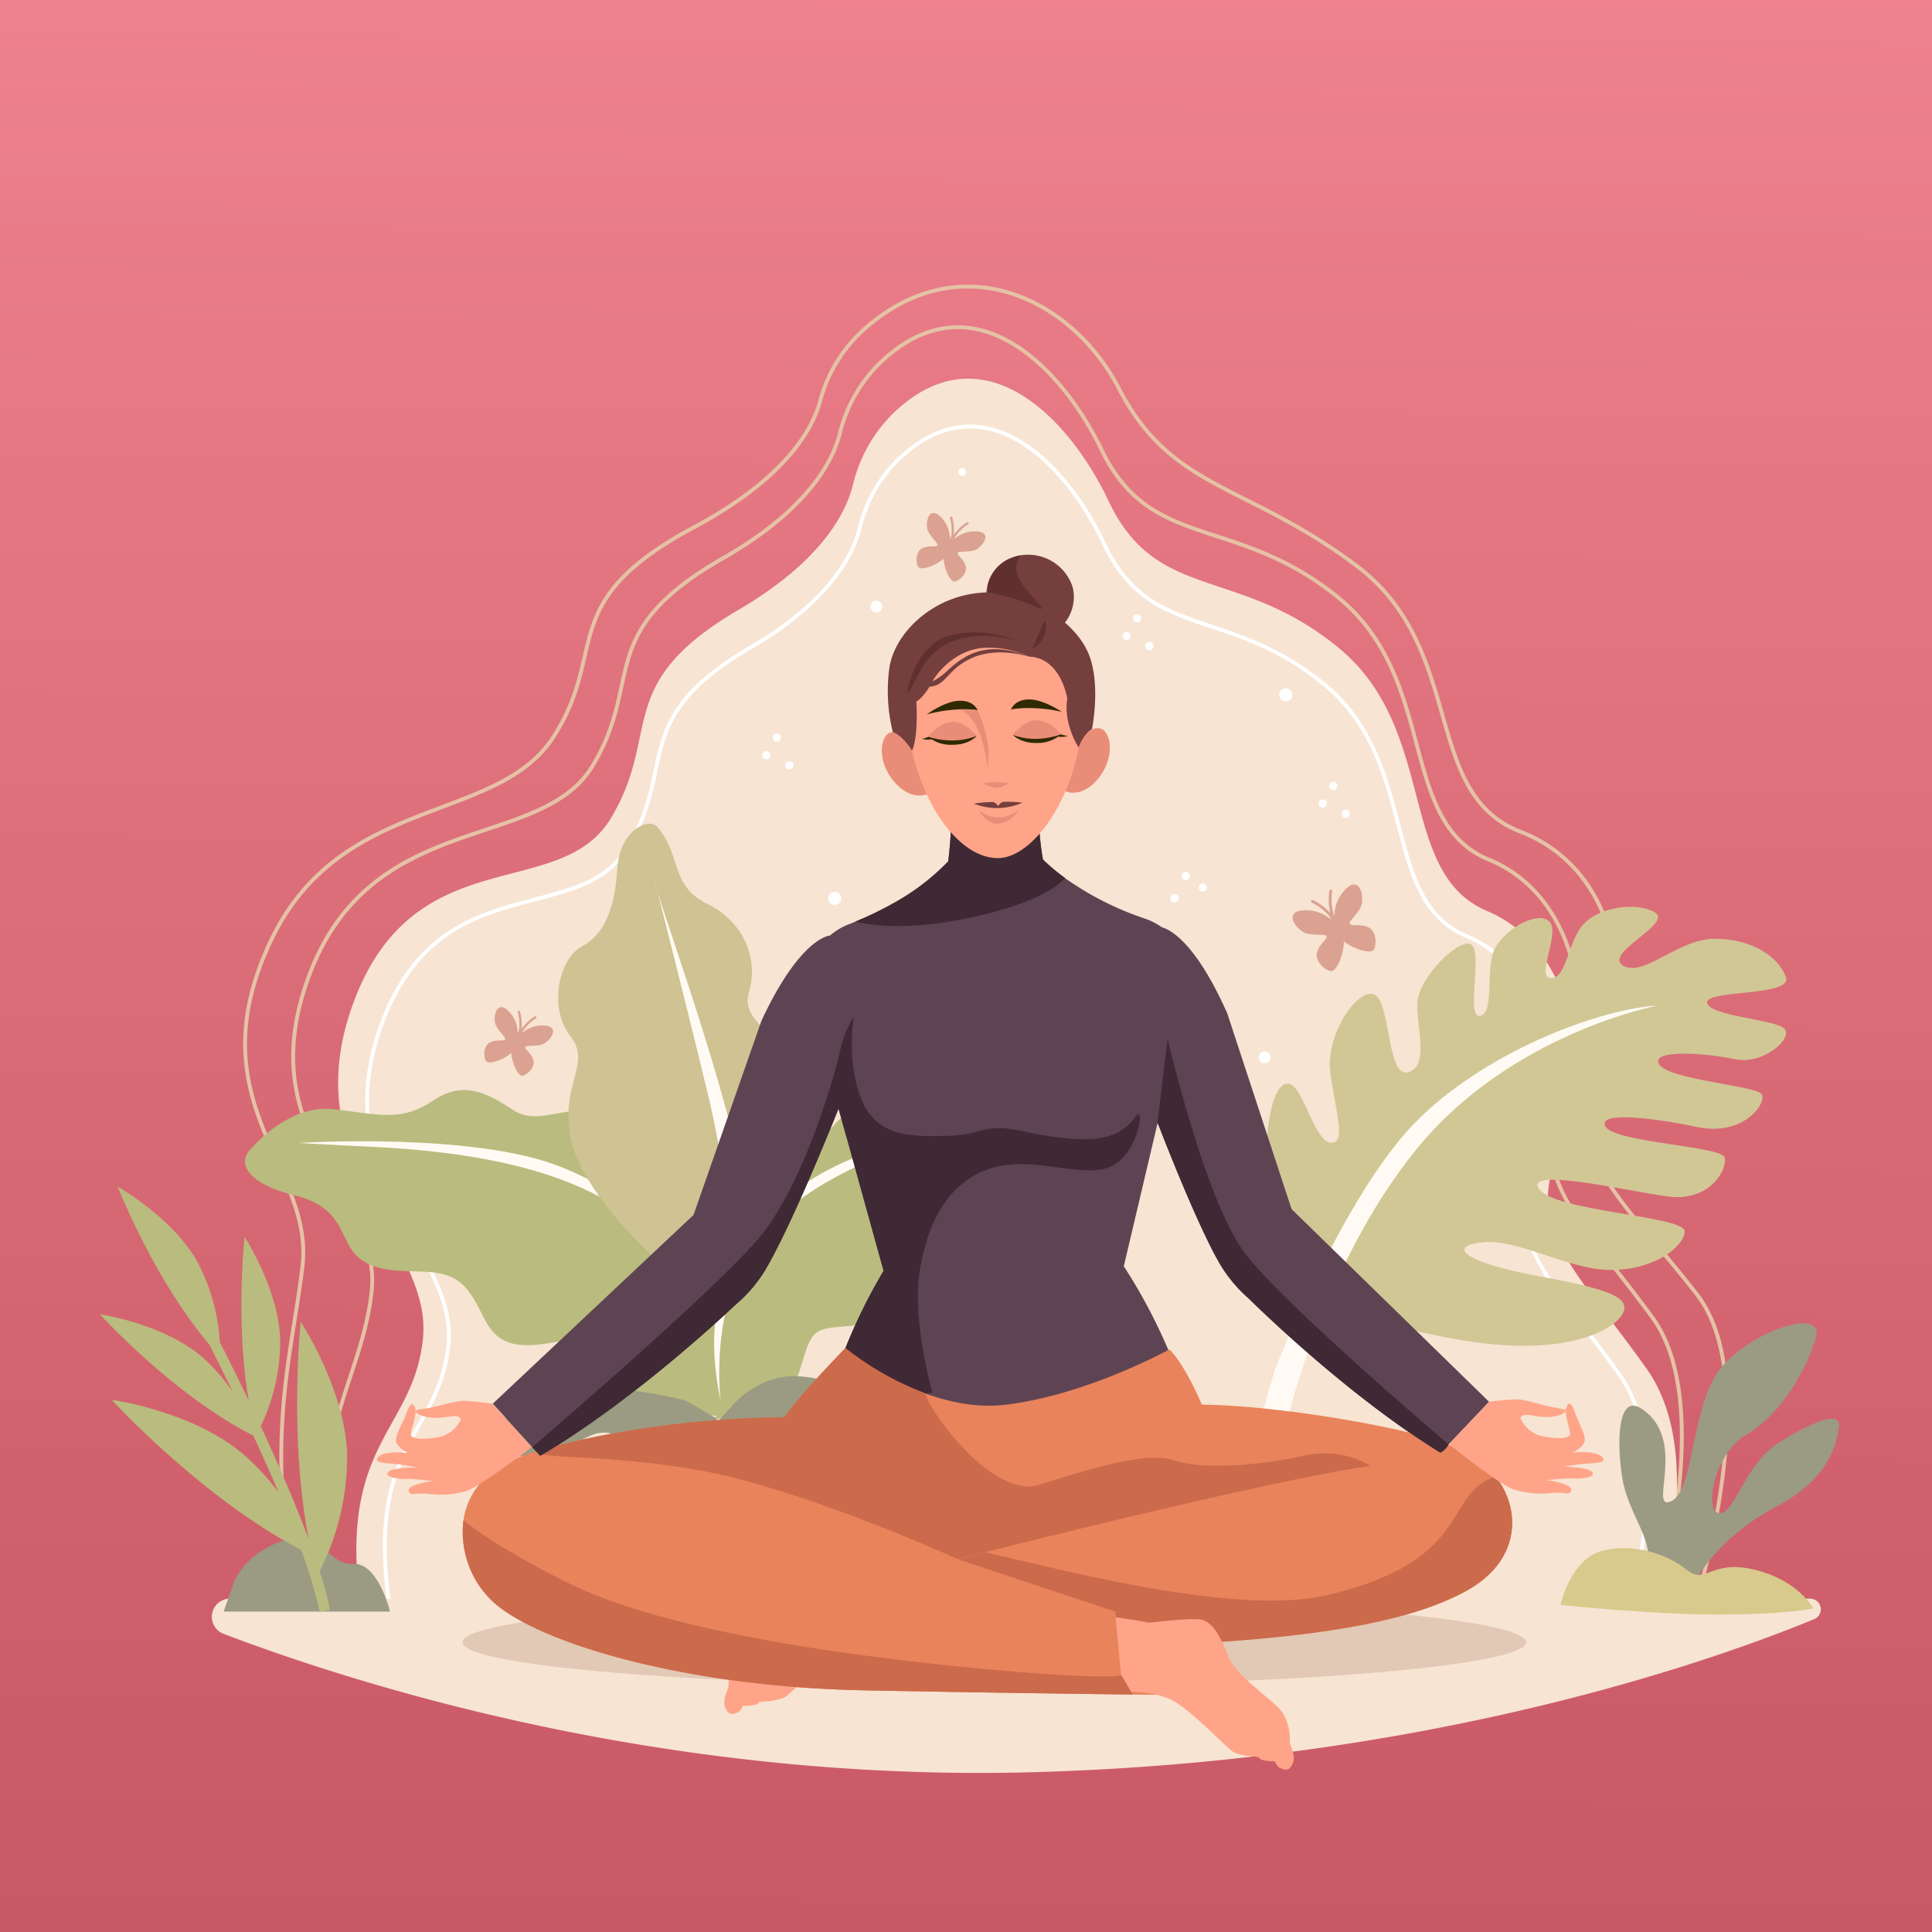 <svg xmlns="http://www.w3.org/2000/svg" xmlns:xlink="http://www.w3.org/1999/xlink" viewBox="0 0 502.5 502.5"><rect x="0" y="0" width="502.5" height="502.5" fill="#808080" stroke="none"/><defs><linearGradient id="linear-gradient" x1="249.65" y1="555.74" x2="252.67" y2="-18.91" gradientUnits="userSpaceOnUse"><stop offset="0" stop-color="#c4545f"/><stop offset="0.77" stop-color="#e57883"/><stop offset="1" stop-color="#ef838f"/></linearGradient></defs><g id="Layer_2" data-name="Layer 2"><g id="Layer_1-2" data-name="Layer 1"><rect width="502.5" height="502.5" fill="url(#linear-gradient)"/><g id="OBJECT"><path d="M428.06,427.67s19.9-60.06,1.71-85-32.6-36-23.49-56.13,5.06-53.06-19-62.94-12.9-47.1-39.55-68.47-48.4-11.71-61.18-38.07c-11.22-23.15-34.51-45-57.81-22.53a38.38,38.38,0,0,0-10.32,18.27c-1.86,7.25-8.37,19.82-30.35,32.38-33.82,19.33-20.41,31.79-34,54.11s-57.13,11.1-73.47,53.93S99.51,310.39,96.65,336s-19.8,39.56-9.48,91" fill="none" stroke="#e5c2a5" stroke-miterlimit="10"/><path d="M437.68,428.32s23.27-66.44,3.65-91.68S406.16,300.27,416,279.92s5.46-53.61-20.52-63.6-13.92-47.6-42.68-69.19S304.77,127.6,291,101c-12.11-23.39-41.43-37.74-66.57-15.07a38.24,38.24,0,0,0-11.14,18.46c-2,7.33-9,20-32.75,32.73-36.49,19.53-22,32.12-36.68,54.68s-55.17,14.82-73.28,52.61c-20.21,42.14,11.17,59.07,8.09,84.95s-10.85,46.41.29,98.35" fill="none" stroke="#e5c2a5" stroke-miterlimit="10"/><path d="M231.91,107.89a38.69,38.69,0,0,0-10.08,18.27c-1.82,7.26-8.18,19.82-29.65,32.39-33,19.33-19.93,31.78-33.2,54.11s-51.06,5.2-67,48,20.83,62.16,18,87.77S85.24,375.56,95.32,427h333S446,381,428.28,356s-31.84-36-22.94-56.13,4.94-53-18.58-62.94-12.6-47.1-38.63-68.47-47.27-11.7-59.75-38.06C277.41,107.28,254.67,85.46,231.91,107.89Z" fill="#f7e4d2"/><path d="M233.22,119.93a37,37,0,0,0-9.64,17.48c-1.74,6.94-7.82,19-28.36,31-31.6,18.49-19.07,30.41-31.76,51.76s-48.84,5-64.1,45.94,19.92,59.46,17.25,83.95-23.68,25.93-14,75.09H421.05s17-44,0-67.84-30.45-34.43-21.94-53.69,4.72-50.75-17.77-60.2-12-45.06-37-65.49-45.21-11.2-57.15-36.41C276.75,119.35,255,98.47,233.22,119.93Z" fill="none" stroke="#fff" stroke-miterlimit="10"/><path d="M356.11,241.31c-2-1.14-4.54-.32-5-1s2.11-2.61,2.93-4.68-.1-7.44-3.44-4.91a9.75,9.75,0,0,0-3.49,6.84s0,.23-.1.63a13.7,13.7,0,0,1-.52-6.39.36.36,0,0,0-.3-.42.35.35,0,0,0-.42.3,15.15,15.15,0,0,0,.21,5.76,15.08,15.08,0,0,0-4.46-3.32.36.36,0,1,0-.31.66s3.68,1.77,5.1,4.41a8.68,8.68,0,0,0-.74-.49,9.74,9.74,0,0,0-7.46-1.82c-4.09.88-.63,5.08,1.47,5.82s5.25.1,5.46.84-2.1,2.15-2.52,4.38,2.21,4.56,3.68,4.66,3.34-4.38,3.32-7.72c2.58,2,6.91,3.26,7.67,2.24C358.12,246,358.08,242.45,356.11,241.31Z" fill="#dba291"/><path d="M138.76,275.92c-.36-1.83-2.27-3-2.11-3.57s2.76-.12,4.48-.75,4.52-4.11,1.14-4.79a8,8,0,0,0-6.1,1.57,4.71,4.71,0,0,0-.44.29,11.12,11.12,0,0,1,3.64-3.8.3.3,0,1,0-.32-.51,12.46,12.46,0,0,0-3.42,3.26,12.61,12.61,0,0,0-.39-4.55.29.29,0,0,0-.37-.2.3.3,0,0,0-.21.37s.92,3.23.07,5.54a4.89,4.89,0,0,0-.11-.72,8.05,8.05,0,0,0-2.93-5.59c-2.77-2-3.47,2.38-2.78,4.07s2.79,3.29,2.46,3.82-2.47-.12-4.07.84-1.6,3.83-.86,4.79,4.51-.32,6.55-2.15c.16,2.69,1.76,6,2.8,5.94C137,279.68,139.13,277.75,138.76,275.92Z" fill="#dba291"/><path d="M251.19,147.41c-.36-1.84-2.28-3-2.11-3.58s2.76-.12,4.48-.75,4.52-4.11,1.14-4.79a8,8,0,0,0-6.1,1.58,3.45,3.45,0,0,0-.44.28,11.12,11.12,0,0,1,3.64-3.8.29.29,0,0,0,.1-.41.3.3,0,0,0-.42-.1,12.46,12.46,0,0,0-3.42,3.26,12.65,12.65,0,0,0-.39-4.55.29.29,0,0,0-.37-.2.3.3,0,0,0-.21.37s.92,3.23.07,5.54a5.22,5.22,0,0,0-.11-.72,8,8,0,0,0-2.93-5.58c-2.77-2.05-3.47,2.37-2.78,4.07s2.79,3.29,2.46,3.82-2.47-.13-4.07.83-1.6,3.83-.86,4.8,4.51-.33,6.55-2.16c.16,2.69,1.76,6,2.8,5.94C249.43,151.17,251.56,149.24,251.19,147.41Z" fill="#dba291"/><path d="M200.16,197.06a1.08,1.08,0,1,1-.23-1.51A1.07,1.07,0,0,1,200.16,197.06Z" fill="#fff"/><path d="M202.93,192.47a1.07,1.07,0,0,1-1.5.23,1.08,1.08,0,1,1,1.5-.23Z" fill="#fff"/><path d="M206.16,199.71a1.09,1.09,0,0,1-1.51.22,1.08,1.08,0,1,1,1.51-.22Z" fill="#fff"/><path d="M344.88,209.67a1.08,1.08,0,0,1-1.73-1.29,1.08,1.08,0,1,1,1.73,1.29Z" fill="#fff"/><path d="M347.65,205.08a1.07,1.07,0,1,1-.22-1.5A1.07,1.07,0,0,1,347.65,205.08Z" fill="#fff"/><path d="M350.88,212.31a1.08,1.08,0,1,1-.22-1.5A1.08,1.08,0,0,1,350.88,212.31Z" fill="#fff"/><path d="M293.84,166a1.08,1.08,0,0,1-1.51.22,1.08,1.08,0,0,1,1.28-1.73A1.08,1.08,0,0,1,293.84,166Z" fill="#fff"/><path d="M296.61,161.44a1.08,1.08,0,1,1-.22-1.5A1.08,1.08,0,0,1,296.61,161.44Z" fill="#fff"/><path d="M299.83,168.68a1.08,1.08,0,1,1-.22-1.51A1.08,1.08,0,0,1,299.83,168.68Z" fill="#fff"/><path d="M307.74,228.66a1.08,1.08,0,0,1-.14-1.52,1.07,1.07,0,1,1,.14,1.52Z" fill="#fff"/><path d="M312.17,231.67a1.08,1.08,0,0,1-.14-1.52,1.07,1.07,0,1,1,.14,1.52Z" fill="#fff"/><path d="M304.79,234.51a1.07,1.07,0,0,1-.15-1.51,1.08,1.08,0,1,1,1.66,1.37A1.07,1.07,0,0,1,304.79,234.51Z" fill="#fff"/><path d="M152.92,251.25a1.37,1.37,0,1,1-1.36-1.37A1.36,1.36,0,0,1,152.92,251.25Z" fill="#fff"/><path d="M336.12,180.73a1.7,1.7,0,1,1-1.7-1.7A1.7,1.7,0,0,1,336.12,180.73Z" fill="#fff"/><path d="M218.8,233.68a1.7,1.7,0,1,1-1.7-1.7A1.7,1.7,0,0,1,218.8,233.68Z" fill="#fff"/><path d="M251.25,122.74a1,1,0,1,1-1-1A1,1,0,0,1,251.25,122.74Z" fill="#fff"/><path d="M330.49,275a1.54,1.54,0,1,1-1.54-1.54A1.54,1.54,0,0,1,330.49,275Z" fill="#fff"/><path d="M229.49,157.76a1.54,1.54,0,1,1-1.54-1.54A1.54,1.54,0,0,1,229.49,157.76Z" fill="#fff"/><path d="M59.75,415.8H470.83a2.77,2.77,0,0,1,1.06,5.32c-27.5,11.29-100.41,36.88-202.6,39.8-95,2.72-174.42-22-211.22-36A4.73,4.73,0,0,1,59.75,415.8Z" fill="#f7e4d2"/><path d="M196.77,329.69c-.91-16.24-17.93-19.5-19.63-23.54s-4.45-12.31-16.7-16.21-19.88,3.31-26.74-1.1-13-8.06-21.16-2.52-14,3.51-25.8,2.18-21.2,10.05-21.2,10.05c-4.62,4.24-.16,9.61,10.73,12.24,15.38,3.72,11,13.71,19.19,17.76s18,0,24.13,4.94,5.71,13.78,13.36,15.87,16.67-3,21,0,6.76,11.92,12,15,20,3.84,20,3.84l3.57-.86S197.68,345.93,196.77,329.69Z" fill="#b9bc7e"/><path d="M187.12,362.23s-3.85-33.15-26.65-48.25S100.29,298.53,89,297.9l-11.33-.63s45.74-2.91,68.43,6.32C177.21,316.26,186.09,337,187.12,362.23Z" fill="#fffbf4"/><path d="M170.4,327.34s-19.07-17-21.94-31.21,5.56-19.46-.11-26.64-3.14-20.05,3-23.32,8.61-10.39,9.21-20.25,8.11-13.53,10.44-10.8c6.41,7.54,3.22,15.24,13,20s13.28,14.71,10.82,22.83,8.35,10.72,15.51,23.12,2,22.77-1.06,30.55,5.38,17.14,2.32,26.11-24.15,23.73-24.15,23.73S177.23,357.71,170.4,327.34Z" fill="#cfc293"/><path d="M170.2,228.85s6.3,24.27,13.88,55.56,8.85,69.87,8.85,69.87,4.39-28-1.3-54.28S170.68,232.89,170.2,228.85Z" fill="#fffbf4"/><path d="M173,340c-2.6-13.33,10.51-19.47,11.06-23.09s1.07-10.88,10.19-16.55S211,299,215.63,294s8.85-9.19,16.62-6.38,12,0,21.33-3.54,19.23,3.79,19.23,3.79c4.61,2.48,2.11,7.74-6.17,12.11-11.7,6.17-6.09,13.36-11.89,18.32s-14.53,3.72-18.52,9-1.8,12.34-7.56,15.6-14.11,1-17,4.33-3,11-6.62,14.6S189.6,369,189.6,369l-3.07,0S175.55,353.34,173,340Z" fill="#b9bc7e"/><path d="M187.45,364.37s-3.69-27.63,11.67-44.54,45.55-24.88,54.59-27.71l9-2.84s-37.64,7-54.11,19.17C186,325.11,183.09,343.69,187.45,364.37Z" fill="#fffbf4"/><path d="M178.43,364.32s-25.11-6.88-38.3-.85-15.62,14.32-15.62,14.32,5.65,2,16.39.47,12.35-7.86,19.84-4.84,9.94,5.94,16.25,4.14,9.54-8.56,9.54-8.56Z" fill="#9a9b82"/><path d="M190.8,365.22s6.75-7.78,16.55-7.27,11.51,3.94,16.31,4.15,7.45-1.29,14,.95A37.49,37.49,0,0,1,248,368.29s-6.66,9.64-17,7.15-18.21-4.11-21.61-.63S184.65,372,184.65,372Z" fill="#9a9b82"/><path d="M336.16,334.31s14.12,9.05,43.16,14.12,41.29-3.2,42.88-7.06-3.19-6-22.1-9.46-24-7.72-14.66-8.79,22.38,7.19,33.57,7.19,18.91-5.95,19.18-10-33.57-5.15-37.83-11,21.93.26,33.21,1.86,15.81-7.19,15-10.12-28.24-3.88-30.9-7.93,11.45-2.61,23.7,0,18.38-6.45,16.79-8.59-24.24-3.72-26.64-7.72,12.25-2.93,19.71-1.33,15.45-5.6,12.79-8-19.45-3.2-20-6.66,22.36-1.6,20.5-6.66-8.25-9.8-18.1-10-18.92,10.22-24.24,7,13.05-10.92,8.25-13.85S415,236,411.28,241.07s-4,13.59-8,13.32,2.93-12.25-.53-14.91-12.52,2.93-14.38,8.25.26,16-3.47,16.52.9-17.05-2.35-18.65-13.63,8.79-13.9,15.19,3.2,16.46-2.39,18.09-4.53-18.36-8.79-20.22S344.69,269,346,279s4.27,18.19.27,18.23-6.93-12.76-10.12-14.89-6.08,3.2-6.9,16.79S334.85,331,336.16,334.31Z" fill="#d1c795"/><path d="M331.61,356.19s15-38.38,32.37-59.65,51-34.1,67.18-35c0,0-38.29,7.12-62.91,37.56s-33.9,72.06-33.9,72.06l-6.71-1.32Z" fill="#fffbf4"/><path d="M60.49,412.57s2.14-8,12.63-11.66,12,6.22,18.64,5.83,9.68,12.43,9.68,12.43H58.16Z" fill="#9a9b82"/><path d="M85.85,418.71a94.3,94.3,0,0,0-2.7-10.06,66.5,66.5,0,0,0,7.15-29.58c-.16-17.21-12.08-35.25-12.08-35.25s-3.13,29.44,2.06,56.52c-3.6-9.69-8.2-20.2-12.46-29.39a51.69,51.69,0,0,0,5.05-21.68c0-13.41-9.24-27.54-9.24-27.54s-2.47,21.85,1.05,42.55c-3.15-6.58-5.86-12-7.5-15.2a51.39,51.39,0,0,0-5.54-20.32c-6.27-11.86-21-20.09-21-20.09s9.26,23.83,23.78,41c1.31,2.58,3.52,7,6.16,12.43a48,48,0,0,0-7.83-9C42.7,344.3,26,341.83,26,341.83s19,21,39.9,31.57c2.18,4.72,4.42,9.75,6.56,14.8a60.68,60.68,0,0,0-9-9.8c-13-11.29-34.4-14.33-34.4-14.33s23.19,25.41,49.27,39.07a119.27,119.27,0,0,1,4.81,16.11Z" fill="#b9bc7e"/><path d="M428.08,410.59h13.18s6-11,20.38-18.51,16-16.61,16.63-20.85-5.65-2.05-15.06,3.6-11.92,19-16,18.76S445.65,378,454.43,373s15.68-17.25,17.88-25.1-15.69-2.19-24.16,7.22-7.21,32.39-13.48,35.33,4.7-16.36-8-24.22c-5.1-3.16-6.43,5.86-4.86,17.29S431.22,400.24,428.08,410.59Z" fill="#9a9b82"/><path d="M405.89,417.41s23.14,2.52,41,2.52,24.74-1.61,24.74-1.61-3.9-7.33-15.35-10.07-12.6,4.12-17.63,0-14.21-7.1-22.22-4.81S405.89,417.41,405.89,417.41Z" fill="#d7ca8c"/><ellipse cx="258.61" cy="427.13" rx="138.31" ry="11.33" fill="#e2c9b5"/><path d="M387.3,364.59l-10.51,11.08v0l-2,2.08h0l-.12.13,0,0c-22.68-14-44.56-34.93-50.07-40.32a37,37,0,0,1-7.55-9.25c-4.85-8.57-11.39-24.58-15.94-36.3l-.61,2.55-8.21,34.79a141.36,141.36,0,0,1,12.44,23.83,124.22,124.22,0,0,1,5.46,16.88L263,397.84v.7l-.64-.34-.62.36v-.7l-48.23-25.93a126.72,126.72,0,0,1,6.29-21c.05-.1.08-.21.12-.31a142.19,142.19,0,0,1,9.93-20.1l-9.7-35-1.3-4.71-.71-2.53c-4.61,11.45-13.1,31.86-19,41.89a36.58,36.58,0,0,1-7.73,9.09c-5.6,5.28-27.92,25.79-50.86,39.4l-2.1-2.29-10.28-11.28L180.38,316l17.68-50.53c10.18-21.84,17.81-22.14,17.81-22.14h0a16.83,16.83,0,0,1,4.8-2.89c.59-.23,1.18-.46,1.78-.71h0a89.56,89.56,0,0,0,11.18-5.5,59.58,59.58,0,0,0,13-10.18,120.83,120.83,0,0,0,.86-13c0-2.14,0-3.6,0-3.6l11.12,1.14L269.76,207s.1,2.89.36,6.51c.25,3.26.61,7.13,1.16,10.06a50.75,50.75,0,0,0,5.77,4.85,79.33,79.33,0,0,0,20.84,10.54,17.25,17.25,0,0,1,4.33,2.24c1.59.39,8.48,3.16,17,22.43l16.71,50.85Z" fill="#5e4453"/><path d="M277.05,228.38c-1.79,2-7.27,6.32-22.79,9.89-21,4.82-31.8,1.42-31.8,1.42h0a89.47,89.47,0,0,0,11.17-5.5,59.11,59.11,0,0,0,13-10.18,120.83,120.83,0,0,0,.86-13l22.59,2.48c.26,3.26.62,7.13,1.17,10.06A49.64,49.64,0,0,0,277.05,228.38Z" fill="#3f2935"/><path d="M288.87,303.43c-7.37,3.26-20.24-3.06-31.18.47s-16.34,13.64-18.46,26.59,3.29,31.73,3.29,31.73-9.77,2.72-22.65-11.57a143.29,143.29,0,0,1,9.93-20.1l-11-39.71-.7-2.53s-2.63-13.58,4-23.93c0,0-2.05,11.06,1.8,21.17s12.91,10.11,22.37,9.88,9.33-3.47,20-1.17c17.83,3.84,24.8,2.11,29-3.74C298,286.65,296.22,300.17,288.87,303.43Z" fill="#3f2935"/><path d="M238.11,195.38s-2.53-5.17-5.87-5-4.45,7.32.25,12.86,9,3.17,9,3.17Z" fill="#ea8d78"/><path d="M279.92,194.57s2.34-5.26,5.67-5.18,4.73,7.14.25,12.86-8.83,3.51-8.83,3.51Z" fill="#ea8d78"/><path d="M281.42,183.9c.4,20.65-11.9,39.11-21.7,39.29-11.89.23-23.39-19.16-23.76-38.41-.27-14.25,8.27-26,22.51-26.24S281.15,169.66,281.42,183.9Z" fill="#ffa488"/><path d="M241.06,185.81a38.58,38.58,0,0,1,7-1.22c4.53-.33,6.2.14,6.2.14s-.87-2.54-4.69-2.47S241.06,185.81,241.06,185.81Z" fill="#2f2a00"/><path d="M254,191.38s-2.67-3.6-6.12-3.63-6.49,3.88-6.49,3.88.94,1,5.83,1.24S254,191.38,254,191.38Z" fill="#ea8d78"/><path d="M247.78,192.58a21.11,21.11,0,0,1-6.33-.93l0,0h0a4.86,4.86,0,0,1-1.74.47,5.13,5.13,0,0,0,2.59.16,9.21,9.21,0,0,0,5.56,1.43c4.26,0,6.19-2.31,6.19-2.31A17.26,17.26,0,0,1,247.78,192.58Z" fill="#2f2a00"/><path d="M276.15,185.14a38.71,38.71,0,0,0-7-.95c-4.54-.16-6.19.38-6.19.38s.77-2.58,4.59-2.65S276.15,185.14,276.15,185.14Z" fill="#2f2a00"/><path d="M263.43,191.2s2.54-3.7,6-3.87,6.64,3.63,6.64,3.63-.9,1.07-5.78,1.47S263.43,191.2,263.43,191.2Z" fill="#ea8d78"/><path d="M277.79,191.37A5,5,0,0,1,276,191h0l0,0a21.28,21.28,0,0,1-6.29,1.17,17.44,17.44,0,0,1-6.26-1s2,2.19,6.28,2.07a9.21,9.21,0,0,0,5.5-1.65A5.08,5.08,0,0,0,277.79,191.37Z" fill="#2f2a00"/><path d="M255.76,203.76a8.72,8.72,0,0,0,3.33,1.19,6.17,6.17,0,0,0,3.27-1.31s-1.39-.15-3.06-.19A20,20,0,0,0,255.76,203.76Z" fill="#ea8d78"/><path d="M259.88,210.16a17.15,17.15,0,0,0,6.05-1.38,32.77,32.77,0,0,0-5-.23,2.14,2.14,0,0,0-1.31,1.16,2.17,2.17,0,0,0-1.35-1.11,32.92,32.92,0,0,0-5,.42,17.12,17.12,0,0,0,6.09,1.15v0h.46Z" fill="#743f3d"/><path d="M254.47,210.6s.78,1.1,3.66,1.8,5-.48,6.7-1.59a6.83,6.83,0,0,1-4.81,3.38C256.77,214.59,254.59,211,254.47,210.6Z" fill="#ea8d78"/><path d="M267.61,170.78A24.59,24.59,0,0,0,256,168.5c-6.67.34-11.85,5.55-13.78,9.24s-3.89,4.74-3.89,4.74.61,8.94-1.11,12.75c0,0-2.31-3.86-5-4.82a44.42,44.42,0,0,1-.88-16.84c1.4-8.69,10.61-18,23-19.33S273,159,273,159s8.22,4.64,10.67,12.52.35,18.11.35,18.11-2.12,1.07-3.48,4.77c0,0-4-6-2.95-12.68C277.61,181.72,276,171.07,267.61,170.78Z" fill="#743f3d"/><path d="M275,163.44c-2.49.79-18.51-7.89-18.51-7.89a11.62,11.62,0,0,1,.36-3.21,10.09,10.09,0,0,1,6.53-7.35,12.79,12.79,0,0,1,2.16-.57,12.18,12.18,0,0,1,13.28,7.79C280.5,157.19,277.47,162.67,275,163.44Z" fill="#743f3d"/><path d="M254.22,184.73a28.71,28.71,0,0,1,2.43,7.33,19.8,19.8,0,0,1,.15,7.59s-.86-12.5-7.22-15.15A28.65,28.65,0,0,1,254.22,184.73Z" fill="#ea8d78"/><path d="M267.61,170.78s-7.91-2.65-14.65.28-6.57,7.21-11.25,7.57l-.6-1.12s1.24.24,4.09-2S254.06,165.18,267.61,170.78Z" fill="#743f3d"/><path d="M235.43,407s-6.47.83-8.73,1.27c0,0-9-1.3-12.84-1.14s-5.87,4.68-8,9.59-10.46,10.13-13.4,13.19-3,7.53-2.95,8.48-1.85,3.65-.84,5.86,2.1,1.48,3,1.23,1.59-1.82,1.59-1.82a10.66,10.66,0,0,0,3.41-.33c1-.45.14-.67,2.42-.83a14,14,0,0,0,4.88-1c1.39-.57,10.91-10.45,16.07-13.08s13.1-2,13.1-2Z" fill="#ffa488"/><path d="M381.55,413.68c-15.37,8.59-40.83,12-70.29,13.76q-5.38.33-10.94.6l.51,12.77-6.21-.07c-12.15-.15-40.48-.51-70-1.1-47.78-.94-85.79-12.8-96.76-23.37a24.92,24.92,0,0,1-7.32-20.84c.89-6,4.46-11.69,11.74-15.28a57.7,57.7,0,0,1,8.86-3.11c12.84-3.67,36.08-8.12,61.72-8.36l1.16-.09c3.38-5.07,15.87-17.94,15.87-17.94a77.08,77.08,0,0,0,20.8,11.78c6.34,2.32,13.6,3.81,20.93,2.92,21.21-2.56,42.52-14.38,42.52-14.38,4.31,4.29,8.44,14.37,8.44,14.37,21.23.2,56.4,6.64,64,10.43l.14.09A23.17,23.17,0,0,1,389,384C395.81,392.82,395.36,406,381.55,413.68Z" fill="#e9835b"/><path d="M128.08,365.12a67,67,0,0,0-7.48-.77c-2.15,0-6.47,1.41-8.91,1.82s-3.66.5-3.6.86.89,1.27,3.59,1.65,5-.34,6.45-.37,1.76.83,1.76.83a8.14,8.14,0,0,1-6.15,4.71c-4.7.82-6.55.12-6.87-.54s1.67-5.24,1.15-6.95-1.32-1.56-2.3,1.15S103,372.83,103,374.6s3.07,3.31,3.07,3.31-5.83-.68-7.58.95,1.75,1.68,4.51,1.93,5.35,1.06,7,.85c0,0-7.41-.11-8.86,1.08s1.51,2,4.32,1.94,6.63.55,7.24.54c0,0-6.6.8-6.38,2.45s1.42.52,5,.88a24.15,24.15,0,0,0,10-.74c3.4-1.05,17-11.4,17-11.4Z" fill="#ffa488"/><path d="M356.39,381.29c-28.24,4-107.28,24.24-107.28,24.24S207.47,386.47,179.55,382c-26.51-4.24-42-2.13-38.43-5,12.84-3.67,36.08-8.12,61.72-8.36l1.16-.09c3.38-5.07,15.87-17.94,15.87-17.94a77.08,77.08,0,0,0,20.8,11.78c1,4.66,17.62,27.57,29.61,23.8s27.76-8.93,35.29-6.34,22.82,1.17,33.36-1.2S356.39,381.29,356.39,381.29Z" fill="#cc6a4c"/><path d="M376.79,375.67v0a5,5,0,0,1-2,2.08h0l-.17.1c-22.68-14-44.56-34.93-50.07-40.32a37,37,0,0,1-7.55-9.25c-4.84-8.57-11.39-24.58-15.94-36.3l2.62-21.83s9.8,42.25,20.16,55.86S376.79,375.67,376.79,375.67Z" fill="#3f2935"/><path d="M220.11,295.55l-1.31-4.71-.7-2.53c-4.61,11.45-13.11,31.86-19,41.89a36.58,36.58,0,0,1-7.73,9.09c-5.6,5.28-27.92,25.79-50.86,39.4l-2.1-2.29s45.2-38.6,58.47-53.79,21.42-48.29,21.42-48.29Z" fill="#3f2935"/><path d="M381.55,413.68c-15.37,8.59-40.83,12-70.29,13.76a73.31,73.31,0,0,1-21.11-6.81v-1.46l-41-13.63c.35.09,7.09-1.81,7.09-1.81,18.67,4.16,64.67,16.7,88.63,11.21,30.81-7.06,32-20,37.63-26.48A14.38,14.38,0,0,1,389,384C395.81,392.82,395.36,406,381.55,413.68Z" fill="#cc6a4c"/><path d="M290.15,420.62s6.45.95,8.7,1.44c0,0,9.06-1.12,12.86-.89s5.78,4.8,7.82,9.74,10.26,10.34,13.14,13.45,2.86,7.59,2.78,8.54,1.78,3.68.73,5.88-2.13,1.43-3.06,1.16-1.55-1.85-1.55-1.85a10.57,10.57,0,0,1-3.4-.39c-1-.47-.13-.68-2.41-.88a14.05,14.05,0,0,1-4.86-1.09c-1.38-.6-10.71-10.66-15.81-13.39S292,440.06,292,440.06Z" fill="#ffa488"/><path d="M387.3,364.6a67.15,67.15,0,0,1,7.5-.63c2.14.08,6.44,1.53,8.87,2s3.66.57,3.58.93-.9,1.26-3.61,1.58-5-.44-6.45-.49-1.78.79-1.78.79a8.18,8.18,0,0,0,6.07,4.83c4.68.91,6.55.25,6.88-.41s-1.58-5.27-1-7,1.35-1.54,2.28,1.19,2.62,5.37,2.55,7.15-3.13,3.25-3.13,3.25,5.84-.58,7.56,1.08-1.78,1.65-4.55,1.85-5.37,1-7,.71c0,0,7.41,0,8.84,1.26s-1.55,2-4.36,1.86-6.64.42-7.25.39c0,0,6.58.93,6.34,2.57s-1.43.5-5.06.79a24.07,24.07,0,0,1-10-.94c-3.39-1.1-16.74-11.71-16.74-11.71Z" fill="#ffa488"/><path d="M294.62,440.74c-12.15-.15-40.48-.51-70-1.1-47.78-.94-85.79-12.8-96.76-23.37a24.92,24.92,0,0,1-7.32-20.84c4,3.14,11.85,8.61,26.74,16.05,24.45,12.24,69.62,18.83,105.38,22.28s39,1.93,39,1.93Z" fill="#cc6a4c"/><path d="M269.55,157.88c-4.83-2.36-12.46-3.8-12.46-3.8a13.11,13.11,0,0,1-.26-1.74,10.09,10.09,0,0,1,6.53-7.35,13,13,0,0,1,2.16-.57c-.81.83-1.65,2.37-.91,4.93C265.85,153.71,274.37,160.24,269.55,157.88Z" fill="#603030"/><path d="M265.05,166.86s-8.9-3.37-17.41,0-9.7,12.46-11.69,13.35c0,0,1.73-12.19,10.87-14.85S265.05,166.86,265.05,166.86Z" fill="#603030"/><path d="M271.79,161.25l-3.37,7.59A6.56,6.56,0,0,0,271.79,161.25Z" fill="#603030"/></g></g></g></svg>